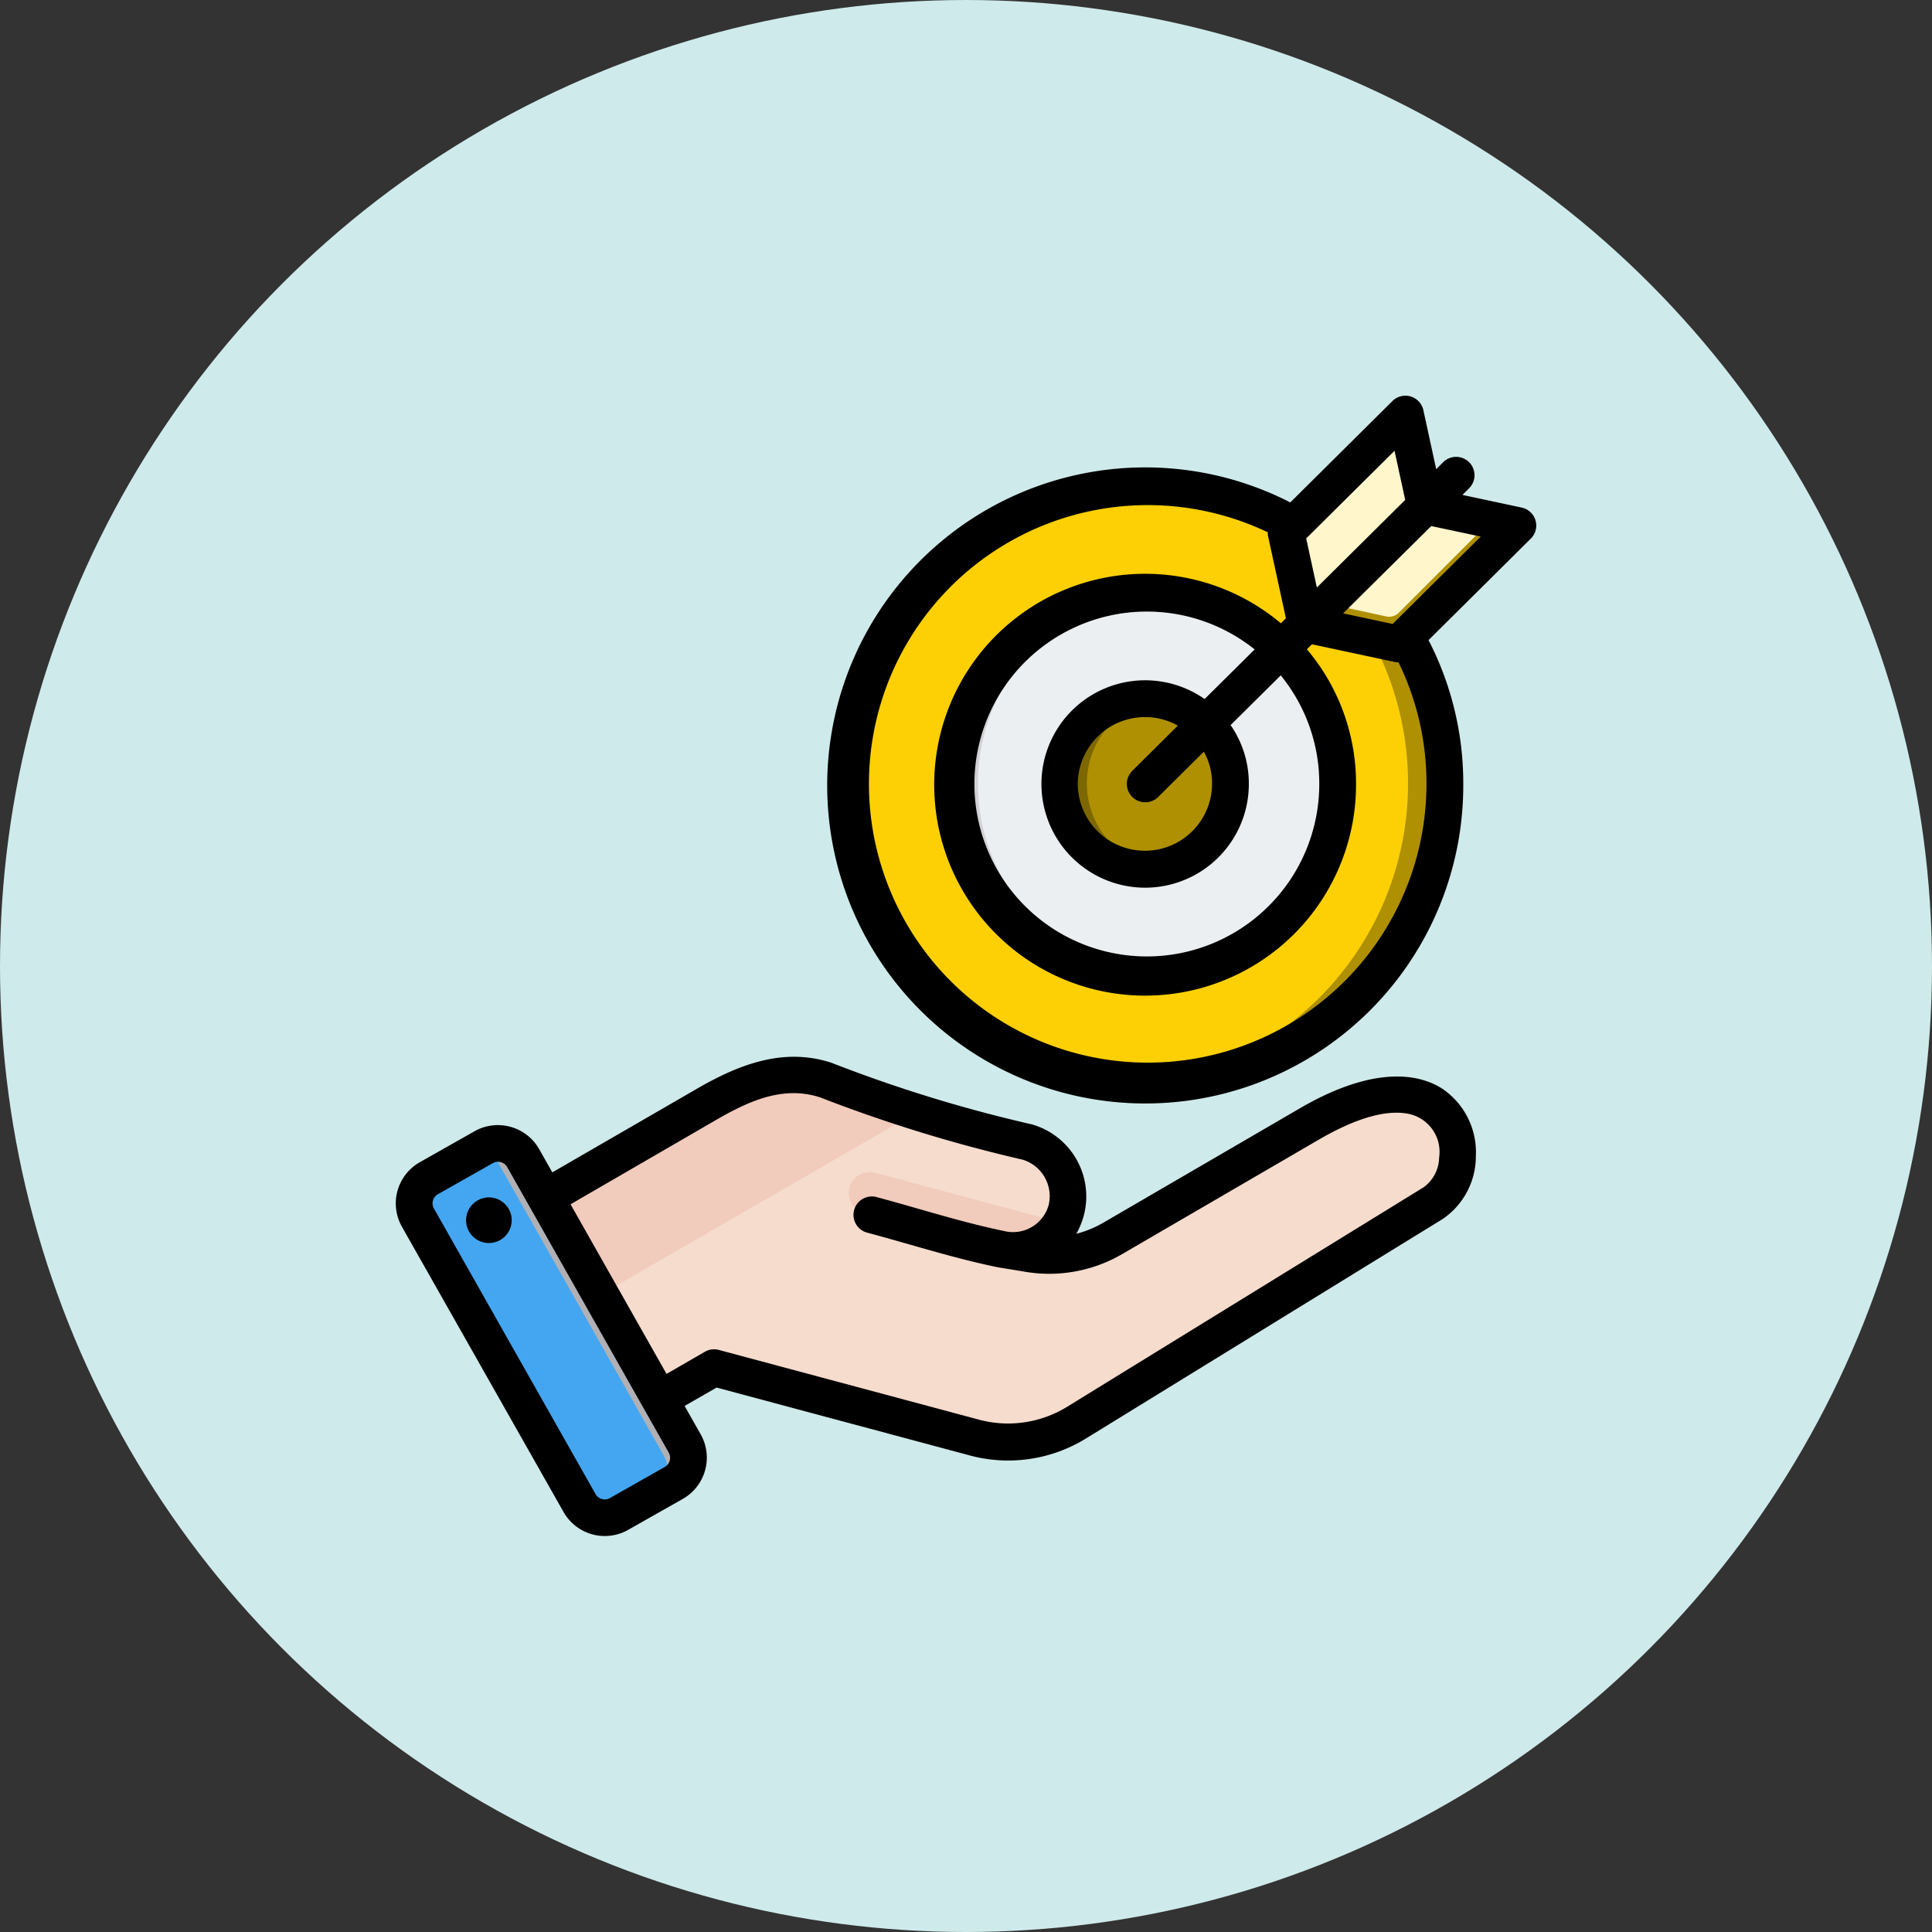 <svg xmlns="http://www.w3.org/2000/svg" width="83" height="83" viewBox="0 0 83 83"><rect x="0" y="0" width="83" height="83" fill="#333333" stroke="none"/><g transform="translate(-745.911 7642.29)"><circle cx="41.5" cy="41.5" r="41.5" transform="translate(745.911 -7642.29)" fill="#cfeaea"/><g transform="translate(755.912 -7632.29)"><path d="M45.056,308.677,53.7,303.67c1.623-.941,3.273-1.608,5.057-1.029a60.494,60.494,0,0,0,8.546,2.626,2.4,2.4,0,0,1,1.662,2.877,2.327,2.327,0,0,1-2.879,1.662l1.159.185a5.374,5.374,0,0,0,3.7-.646l8.311-4.841c6.462-3.762,7.41,2.027,5.263,3.351l-15.086,9.288a5.537,5.537,0,0,1-4.479.631l-10.94-2.931-4.054,2.34a1.638,1.638,0,0,1-2.23-.6l-3.278-5.675A1.639,1.639,0,0,1,45.056,308.677Z" transform="translate(-33.562 -266.24)" fill="#f6dccd" fill-rule="evenodd"/><path d="M212.974,346.744a2.372,2.372,0,0,1-2.681,1.144c-1.79-.474-3.583-.959-5.372-1.438a.9.9,0,1,1,.466-1.738Z" transform="translate(-177.768 -304.322)" fill="#f1cbbc" fill-rule="evenodd"/><path d="M45.056,308.677,53.7,303.67c1.623-.941,3.273-1.608,5.057-1.029,1.063.344,2.488.9,4.088,1.436L46.1,313.748l-1.639-2.84A1.639,1.639,0,0,1,45.056,308.677Z" transform="translate(-33.562 -266.24)" fill="#f1cbbc" fill-rule="evenodd"/><path d="M20.488,334.84l6.858,12.115a1.229,1.229,0,0,1-.461,1.667l-2.335,1.321a1.229,1.229,0,0,1-1.668-.464l-6.855-12.115a1.224,1.224,0,0,1,.461-1.668l2.332-1.321A1.228,1.228,0,0,1,20.488,334.84Z" transform="translate(-7.991 -294.894)" fill="#44a6f1" fill-rule="evenodd"/><path d="M53.241,343.165l1.212,2.144,1.2,2.121a1.226,1.226,0,0,1-.459,1.665l.834-.472a1.229,1.229,0,0,0,.461-1.667l-1.2-2.129-2.418-4.273-2.421-4.276-.815-1.438a1.229,1.229,0,0,0-1.425-.568l1.41,2.491,2.418,4.273,1.2,2.126Z" transform="translate(-37.135 -294.893)" fill="#b1b1b5" fill-rule="evenodd"/><path d="M214.4,69.811a13.023,13.023,0,1,0-13.024-13.024A13.05,13.05,0,0,0,214.4,69.811Z" transform="translate(-175.173 -33.13)" fill="#fcd004" fill-rule="evenodd"/><path d="M325.166,43.764a13.023,13.023,0,1,1,0,26.047c-.3,0-.591-.01-.883-.03a13.023,13.023,0,0,0,0-25.987c.292-.02.586-.03.883-.03Z" transform="translate(-285.94 -33.13)" fill="#af9002" fill-rule="evenodd"/><path d="M256.866,107.622a8.369,8.369,0,1,0-8.369-8.37A8.386,8.386,0,0,0,256.866,107.622Z" transform="translate(-217.64 -75.596)" fill="#eceff1" fill-rule="evenodd"/><path d="M256.866,90.885c.2,0,.394.007.589.02a8.369,8.369,0,0,0,0,16.7c-.2.013-.391.02-.589.02a8.369,8.369,0,1,1,0-16.737Z" transform="translate(-217.64 -75.596)" fill="#d1d1d6" fill-rule="evenodd"/><path d="M299.333,145.435a3.714,3.714,0,1,0-3.715-3.715A3.722,3.722,0,0,0,299.333,145.435Z" transform="translate(-260.106 -118.064)" fill="#af9002" fill-rule="evenodd"/><path d="M299.333,138.007a3.714,3.714,0,1,0,0,7.428,3.617,3.617,0,0,0,.589-.047,3.714,3.714,0,0,1,0-7.334A3.617,3.617,0,0,0,299.333,138.007Z" transform="translate(-260.106 -118.064)" fill="#7d6701" fill-rule="evenodd"/><path d="M405.459,19.965l-4.57,4.571a.575.575,0,0,1-.541.159l-3.7-.8-.8-3.7a.573.573,0,0,1,.16-.541l4.57-4.57a.295.295,0,0,1,.5.147l.751,3.484,3.484.751a.294.294,0,0,1,.147.5Z" transform="translate(-350.425 -7.207)" fill="#fff6cc" fill-rule="evenodd"/><path d="M410.965,59.55l-4.57,4.571a.575.575,0,0,1-.541.159l-3.7-.8-.209-.968,3.538.763a.578.578,0,0,0,.541-.16l4.191-4.192.6.13a.294.294,0,0,1,.147.5Z" transform="translate(-355.931 -46.793)" fill="#af9002" fill-rule="evenodd"/><path d="M19.41,50.4l.695,1.227v0a2.037,2.037,0,0,1-.768,2.764l-2.361,1.338h0a2.037,2.037,0,0,1-2.765-.769L7.265,42.7a2.034,2.034,0,0,1,.764-2.767l2.364-1.338h0a2.039,2.039,0,0,1,2.765.766v0l.569,1.005,6.225-3.6c1.847-1.068,3.734-1.769,5.763-1.11a60.882,60.882,0,0,0,8.553,2.634.789.789,0,0,1,.1.026,3.218,3.218,0,0,1,2.2,3.872,3.55,3.55,0,0,1-.327.816,4.611,4.611,0,0,0,1.179-.489l8.42-4.9c3.018-1.758,5.029-1.577,6.168-.812a3.3,3.3,0,0,1,1.395,2.864,3.261,3.261,0,0,1-1.422,2.7L36.708,51.764a6.369,6.369,0,0,1-5.155.733h0L20.785,49.611Zm-4.9-8.663,4.124,7.287,1.646-.951a.79.79,0,0,1,.6-.079l11.083,2.97a4.839,4.839,0,0,0,3.918-.551h0l15.28-9.408a1.617,1.617,0,0,0,.664-1.271,1.669,1.669,0,0,0-1.292-1.878c-.9-.188-2.166.108-3.889,1.111l-8.42,4.9a6.225,6.225,0,0,1-4.277.753l-1.081-.177c-1.9-.39-3.661-.964-5.616-1.489a.79.79,0,0,1,.41-1.526c1.912.514,3.635,1.077,5.491,1.461a1.587,1.587,0,0,0,1.9-1.125h0a1.64,1.64,0,0,0-1.116-1.943,63.241,63.241,0,0,1-8.7-2.676h0c-1.586-.515-3.039.139-4.484.975Zm-2.722-1.6h0a.453.453,0,0,0-.613-.17L8.808,41.307h0a.449.449,0,0,0-.167.612h0l6.945,12.271h0a.452.452,0,0,0,.614.169l2.36-1.338h0a.452.452,0,0,0,.169-.614Zm-.927,1.314a.98.98,0,1,1-.829,1.11A.98.98,0,0,1,10.859,41.454ZM51.37,17.5a13.4,13.4,0,0,1,1.492,6.156,13.663,13.663,0,1,1-7.431-12.072l4.388-4.355a.79.79,0,0,1,1.329.393l.551,2.534.3-.3a.79.79,0,0,1,1.113,1.122l-.286.284,2.546.544a.79.79,0,0,1,.391,1.334Zm-6.91-4.634a11.976,11.976,0,1,0,6.821,10.79,11.821,11.821,0,0,0-1.2-5.2.791.791,0,0,1-.165-.017l-3.556-.76-.216.214a8.925,8.925,0,0,1,2.111,5.765,9.061,9.061,0,1,1-3.229-6.881l.217-.215-.764-3.515a.786.786,0,0,1-.018-.178Zm5.908-1.39-.459-2.11-3.795,3.766.458,2.108ZM47.7,16.351l2.128.455,3.785-3.754L51.486,12.6ZM43.9,17.9a7.408,7.408,0,1,0,2.776,5.763,7.347,7.347,0,0,0-1.656-4.648l-2.154,2.136a4.4,4.4,0,0,1,.784,2.512,4.455,4.455,0,1,1-1.9-3.632Zm-3.3,3.273a2.891,2.891,0,0,0-4.3,2.49,2.885,2.885,0,0,0,5.771,0,2.821,2.821,0,0,0-.353-1.371l-1.962,1.946a.79.79,0,0,1-1.113-1.122Z" fill-rule="evenodd"/></g></g></svg>
